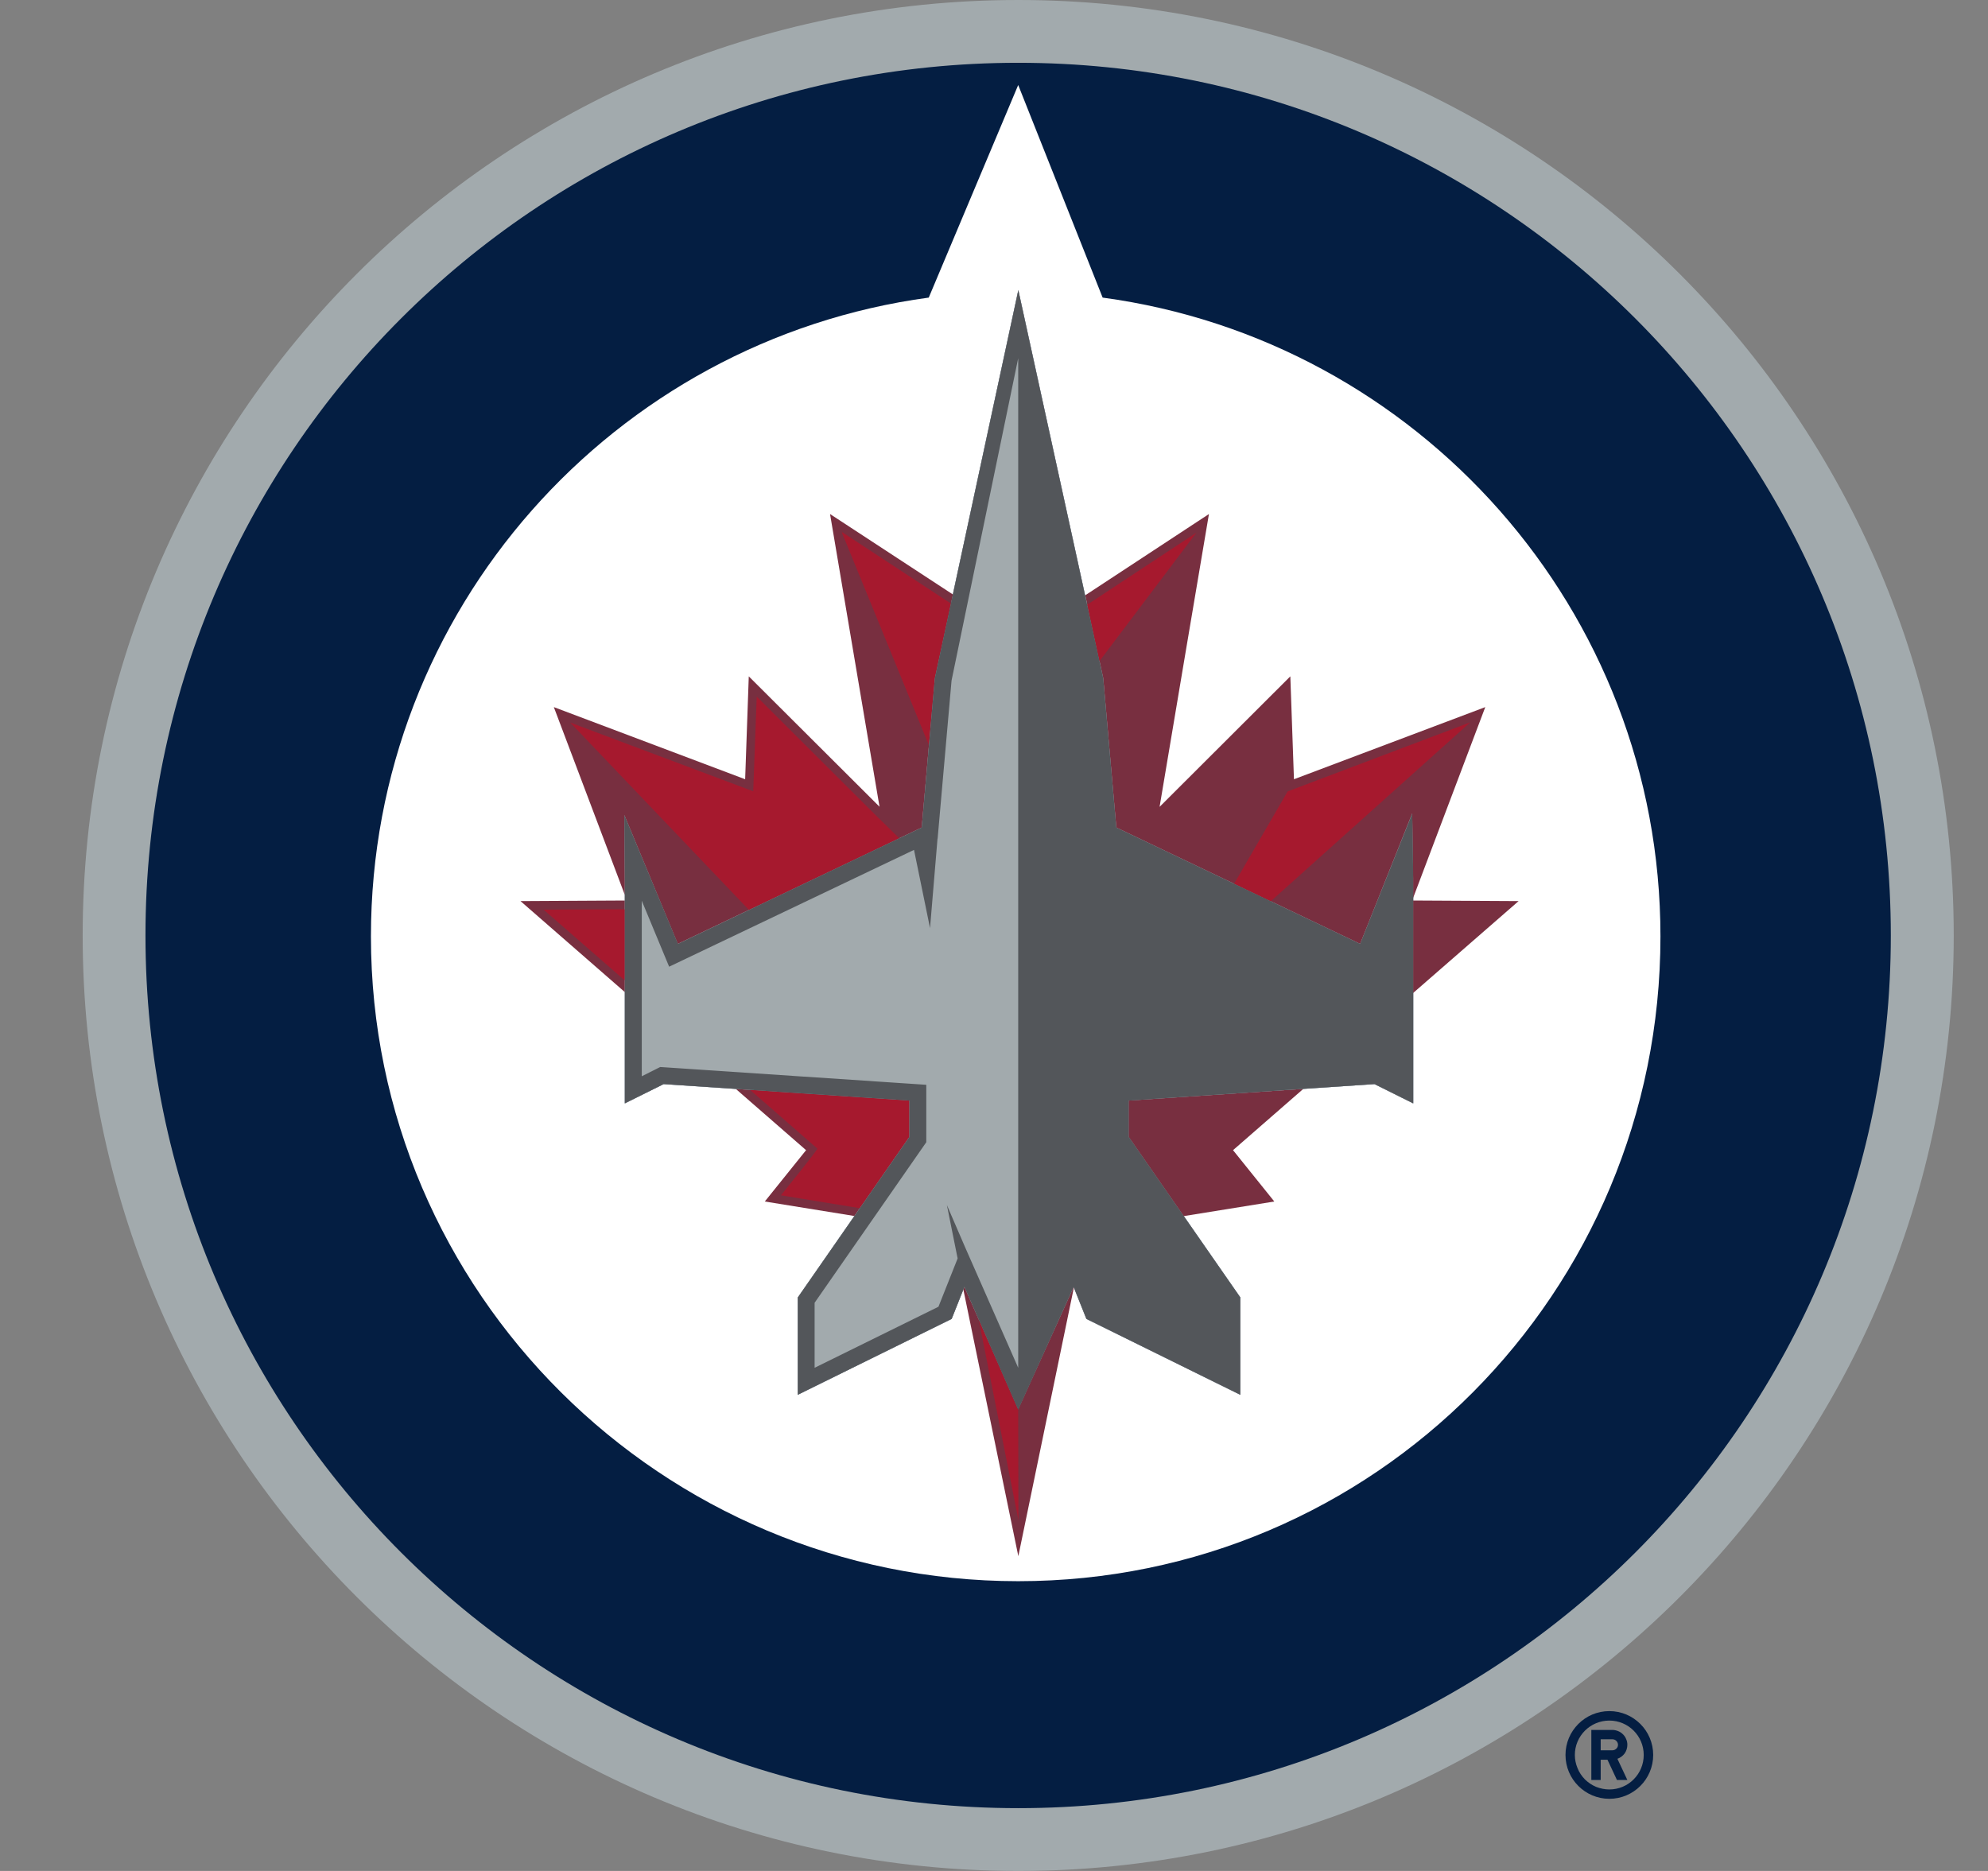 <svg width="17" height="16" viewBox="0 0 17 16" fill="none" xmlns="http://www.w3.org/2000/svg">
<rect x="0" y="0" width="17" height="16" fill="#808080" stroke="none"/>
<g clip-path="url(#clip0_2_7657)">
<path d="M13.762 14.633C13.555 14.633 13.387 14.801 13.387 15.008C13.387 15.215 13.555 15.383 13.762 15.383C13.969 15.383 14.137 15.215 14.137 15.008C14.137 14.801 13.969 14.633 13.762 14.633ZM13.762 15.303C13.723 15.303 13.685 15.295 13.649 15.281C13.613 15.266 13.581 15.244 13.553 15.217C13.526 15.189 13.504 15.157 13.49 15.121C13.475 15.085 13.467 15.047 13.467 15.008C13.467 14.846 13.599 14.714 13.762 14.714C13.925 14.714 14.056 14.846 14.056 15.008C14.056 15.171 13.925 15.303 13.762 15.303ZM13.916 14.921C13.916 14.905 13.913 14.888 13.906 14.873C13.9 14.857 13.89 14.843 13.879 14.832C13.867 14.82 13.853 14.81 13.837 14.804C13.822 14.798 13.805 14.794 13.789 14.794H13.608V15.222H13.688V15.049H13.746L13.827 15.222H13.916L13.831 15.041C13.856 15.032 13.877 15.016 13.893 14.995C13.908 14.973 13.916 14.948 13.916 14.921H13.916ZM13.789 14.968H13.688V14.874H13.789C13.815 14.874 13.836 14.896 13.836 14.921C13.836 14.934 13.831 14.946 13.822 14.954C13.813 14.963 13.801 14.968 13.789 14.968Z" fill="#041E42"/>
<path d="M16.707 8C16.707 12.418 13.127 16 8.708 16C4.29 16 0.707 12.418 0.707 8C0.707 3.581 4.289 0 8.707 0C13.126 0 16.707 3.581 16.707 8Z" fill="#A2AAAD"/>
<path d="M8.707 0.537C4.585 0.537 1.244 3.879 1.244 8C1.244 12.121 4.586 15.463 8.708 15.463C12.83 15.463 16.169 12.121 16.169 8C16.169 3.879 12.829 0.537 8.707 0.537ZM12.085 9.437L11.753 9.271L9.652 9.412V9.723L10.606 11.096V11.928L9.289 11.279L9.181 11.006L8.707 12.056L8.247 11.006L8.138 11.279L6.822 11.928V11.096L7.777 9.723V9.412L5.675 9.271L5.343 9.437V7.513L5.339 6.971L5.797 8.072L7.882 7.077L7.994 5.8L8.708 2.481L9.434 5.8L9.546 7.077L11.631 8.072L12.076 6.957L12.085 7.513L12.085 9.437Z" fill="#041E42"/>
<path d="M9.429 2.545L8.707 0.727L7.942 2.545C5.249 2.909 3.172 5.215 3.172 8.008C3.172 11.053 5.662 13.522 8.707 13.522C11.752 13.522 14.199 11.053 14.199 8.008C14.199 5.215 12.122 2.909 9.429 2.545ZM12.085 9.436L11.753 9.271L9.652 9.412V9.722L10.606 11.095V11.928L9.29 11.279L9.181 11.006L8.707 12.056L8.247 11.005L8.138 11.279L6.822 11.928V11.096L7.777 9.722V9.412L5.675 9.271L5.343 9.436V7.512L5.339 6.971L5.797 8.072L7.882 7.077L7.994 5.8L8.708 2.481L9.434 5.8L9.546 7.077L11.631 8.072L12.076 6.957L12.085 7.512L12.085 9.436Z" fill="white"/>
<path d="M5.339 6.971L5.796 8.072L7.882 7.077L7.994 5.8L8.149 5.084L7.098 4.396L7.521 6.899L6.403 5.784L6.372 6.664L4.736 6.047L5.343 7.653V7.512L5.339 6.971ZM7.776 9.412L6.293 9.313L6.893 9.836L6.54 10.275L7.306 10.399L7.776 9.722V9.412ZM8.707 12.051L8.247 11.005L8.238 11.028L8.708 13.308L9.183 11.011L9.181 11.006L8.707 12.051ZM9.651 9.722L10.122 10.4L10.897 10.275L10.544 9.836L11.145 9.312L9.651 9.412L9.651 9.722ZM9.546 7.077L11.631 8.072L12.076 6.957L12.084 7.512V7.679L12.701 6.047L11.065 6.664L11.034 5.784L9.916 6.9C9.944 6.726 10.338 4.396 10.338 4.396L9.28 5.091L9.434 5.8L9.546 7.077V7.077ZM12.986 7.706L12.084 7.701V8.492L12.986 7.706ZM4.451 7.706L5.343 8.484V7.701L4.451 7.706Z" fill="#782F40"/>
<path d="M7.775 9.412L6.415 9.321L6.99 9.823C6.981 9.848 6.678 10.222 6.678 10.222L7.351 10.332L7.775 9.722V9.412ZM8.131 5.161L7.2 4.55L7.202 4.561L7.942 6.37L7.993 5.8L8.131 5.161ZM7.521 7.003C7.52 7.002 7.519 7.002 7.518 7.001L6.471 5.957L6.441 6.767L4.876 6.179L6.404 7.781L7.689 7.168L7.521 7.003ZM8.369 11.283L8.709 13L8.707 12.057L8.369 11.283ZM4.648 7.779L5.342 8.384V7.776L4.648 7.779ZM10.231 4.555L9.296 5.172L9.401 5.655L10.231 4.555ZM12.573 6.177L11.011 6.768L10.553 7.558L10.866 7.708L12.573 6.177Z" fill="#A6192E"/>
<path d="M12.077 6.957L11.631 8.072L9.546 7.077L9.434 5.8L8.708 2.481L7.994 5.8L7.882 7.077L5.797 8.072L5.339 6.971L5.343 7.512V9.436L5.675 9.271L7.777 9.412V9.722L6.822 11.096V11.928L8.138 11.279L8.247 11.005L8.707 12.056L9.181 11.006L9.29 11.279L10.606 11.928V11.095L9.652 9.722V9.412L11.754 9.271L12.085 9.436V7.512L12.077 6.957V6.957ZM8.707 11.697L8.252 10.664L8.097 10.305L8.189 10.762L8.025 11.175L6.966 11.697V11.141L7.921 9.768V9.277L5.645 9.125L5.488 9.204V7.703L5.722 8.267L7.816 7.268L7.953 7.937L8.017 7.172L8.018 7.171L8.137 5.82L8.707 3.063L8.707 11.697V11.697Z" fill="#53565A"/>
</g>
<defs>
<clipPath id="clip0_2_7657">
<rect width="16" height="16" fill="white" transform="translate(0.707)"/>
</clipPath>
</defs>
</svg>
